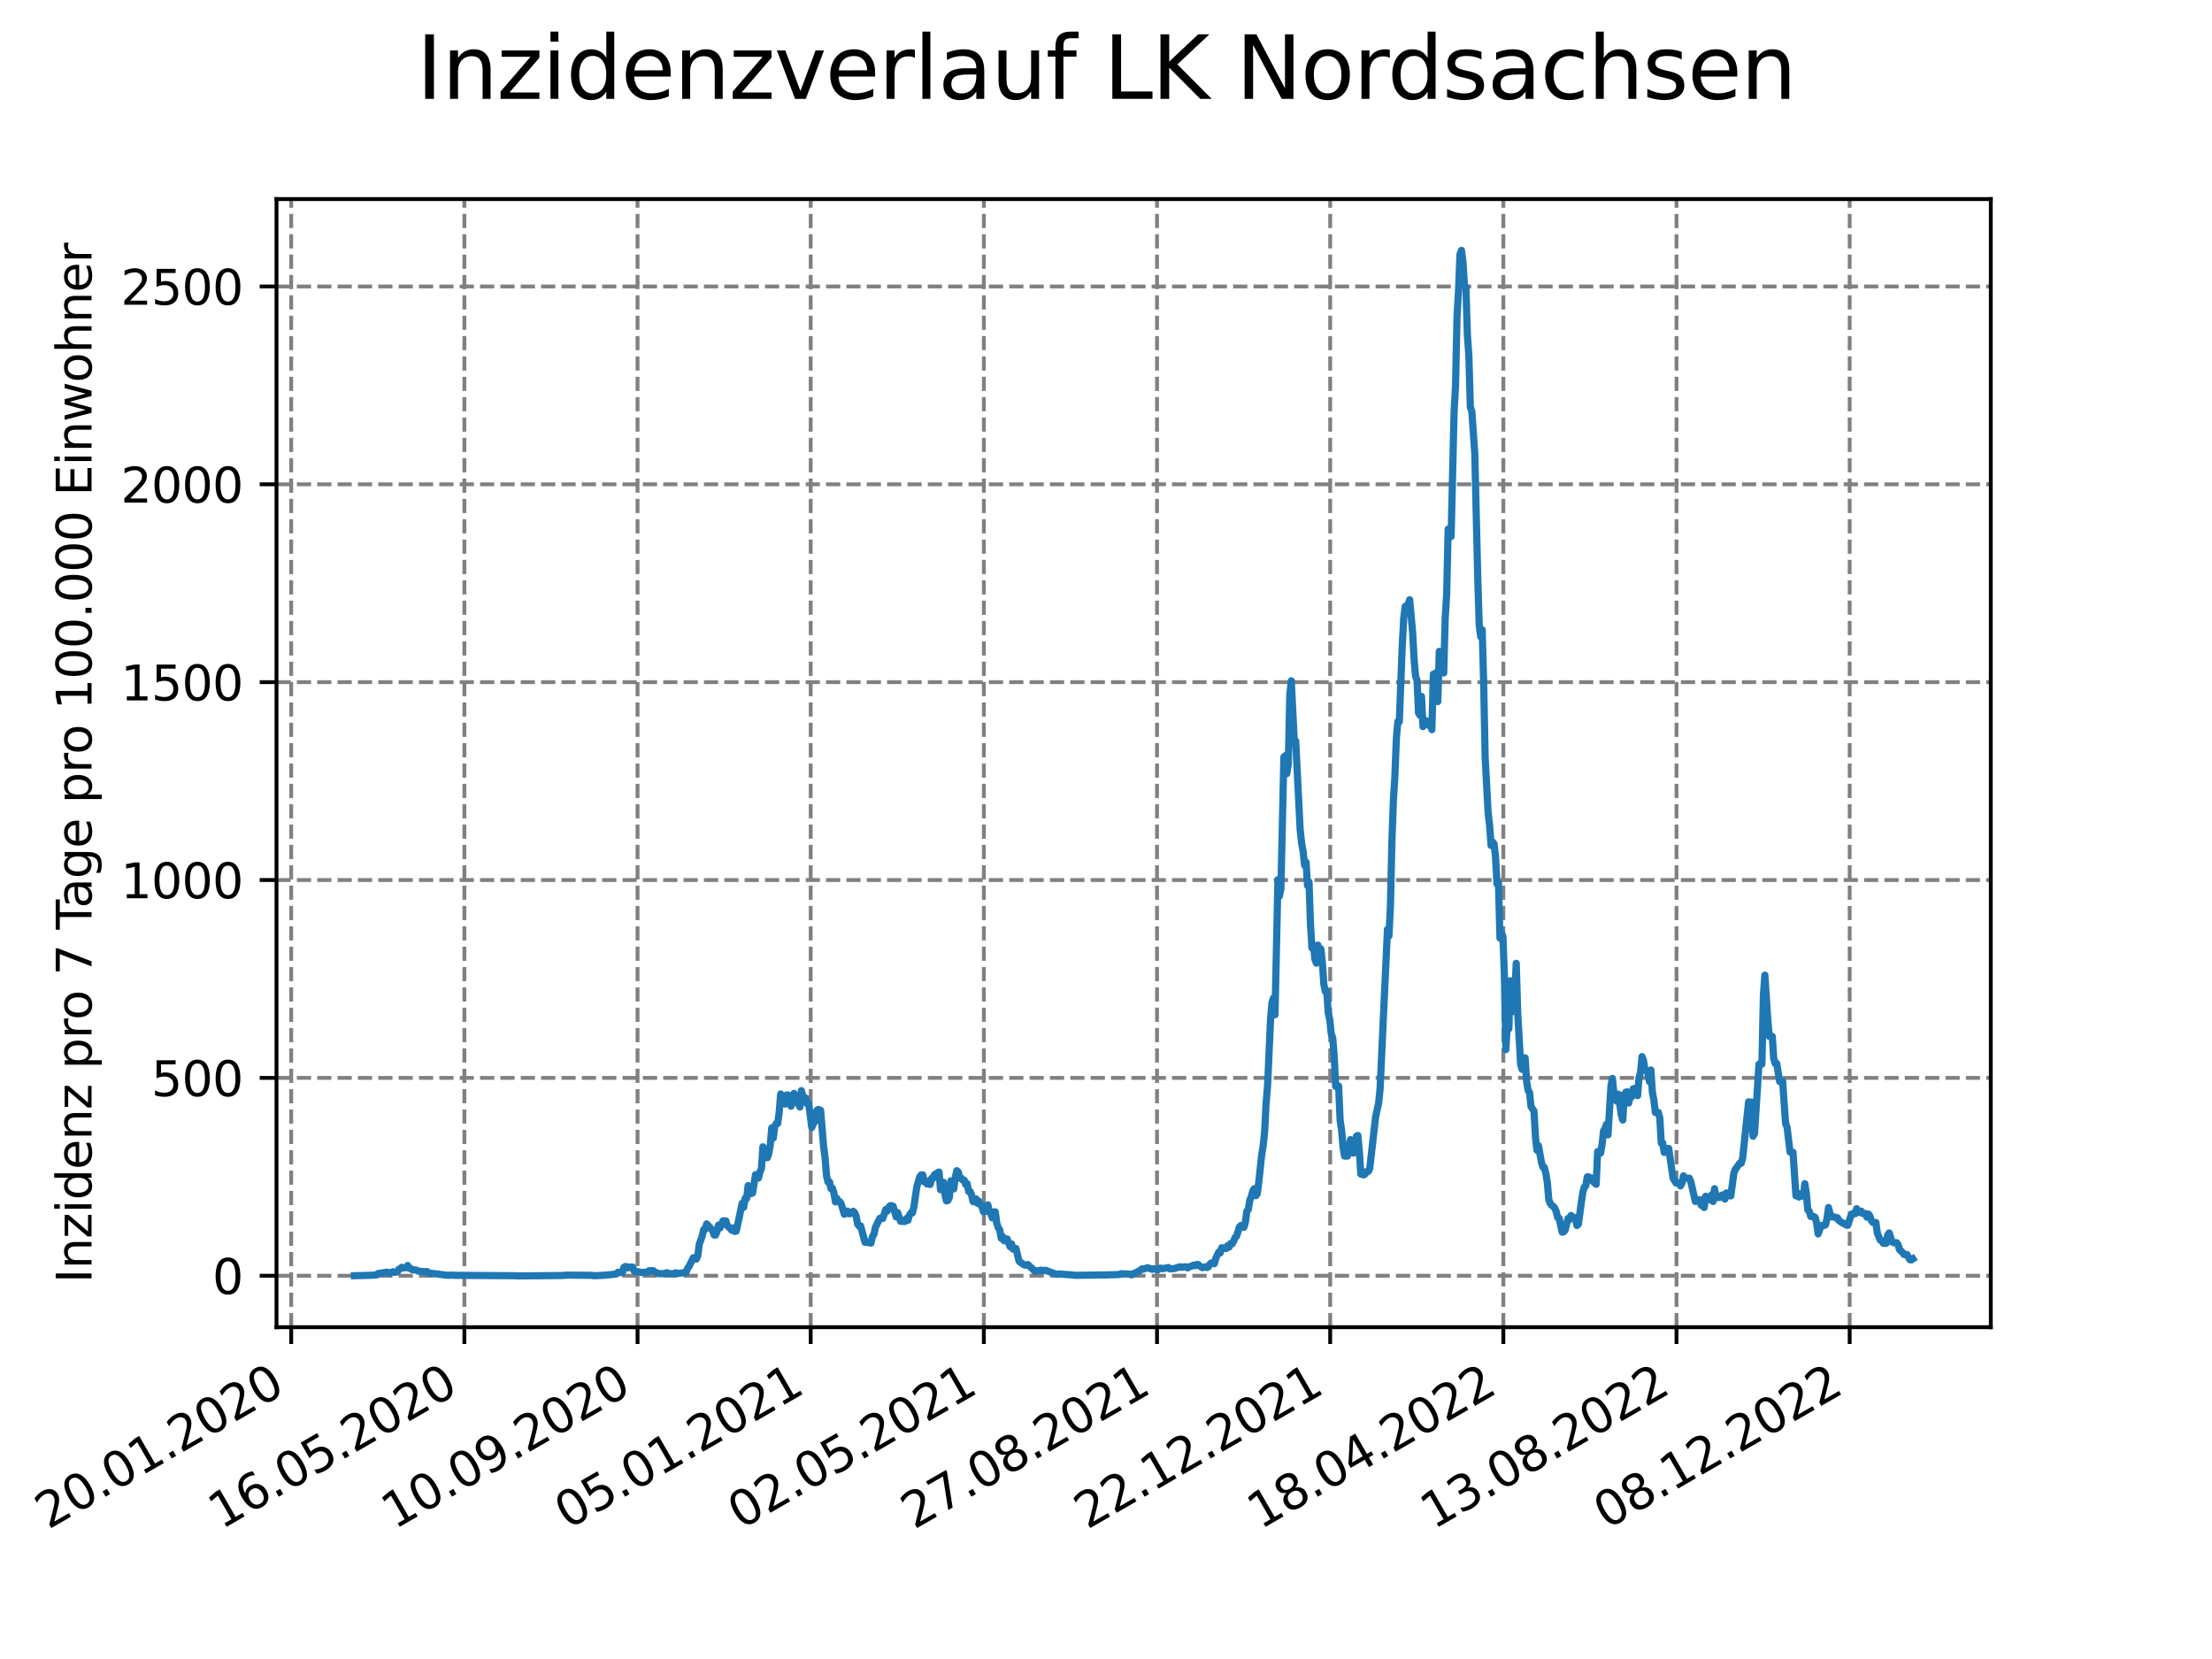 <?xml version="1.0" encoding="utf-8" standalone="no"?>
<!DOCTYPE svg PUBLIC "-//W3C//DTD SVG 1.1//EN"
  "http://www.w3.org/Graphics/SVG/1.1/DTD/svg11.dtd">
<svg xmlns:xlink="http://www.w3.org/1999/xlink" width="460.8pt" height="345.6pt" viewBox="0 0 460.8 345.6" xmlns="http://www.w3.org/2000/svg" version="1.1">
 <defs>
  <style type="text/css">*{stroke-linejoin: round; stroke-linecap: butt}</style>
 </defs>
 <g id="figure_1">
  <g id="patch_1">
   <path d="M 0 345.6 
L 460.8 345.6 
L 460.8 0 
L 0 0 
z
" style="fill: #ffffff"/>
  </g>
  <g id="axes_1">
   <g id="patch_2">
    <path d="M 57.6 276.48 
L 414.72 276.48 
L 414.72 41.472 
L 57.6 41.472 
z
" style="fill: #ffffff"/>
   </g>
   <g id="matplotlib.axis_1">
    <g id="xtick_1">
     <g id="line2d_1">
      <path d="M 60.665 276.48 
L 60.665 41.472 
" clip-path="url(#p9c47676119)" style="fill: none; stroke-dasharray: 2.96,1.28; stroke-dashoffset: 0; stroke: #808080; stroke-width: 0.8"/>
     </g>
     <g id="line2d_2">
      <defs>
       <path id="mbdd3c27922" d="M 0 0 
L 0 3.5 
" style="stroke: #000000; stroke-width: 0.8"/>
      </defs>
      <g>
       <use xlink:href="#mbdd3c27922" x="60.665" y="276.48" style="stroke: #000000; stroke-width: 0.8"/>
      </g>
     </g>
     <g id="text_1">
      <!-- 20.01.2020 -->
      <g transform="translate(10.04 318.689) rotate(-30) scale(0.1 -0.1)">
       <defs>
        <path id="DejaVuSans-32" d="M 1228 531 
L 3431 531 
L 3431 0 
L 469 0 
L 469 531 
Q 828 903 1448 1529 
Q 2069 2156 2228 2338 
Q 2531 2678 2651 2914 
Q 2772 3150 2772 3378 
Q 2772 3750 2511 3984 
Q 2250 4219 1831 4219 
Q 1534 4219 1204 4116 
Q 875 4013 500 3803 
L 500 4441 
Q 881 4594 1212 4672 
Q 1544 4750 1819 4750 
Q 2544 4750 2975 4387 
Q 3406 4025 3406 3419 
Q 3406 3131 3298 2873 
Q 3191 2616 2906 2266 
Q 2828 2175 2409 1742 
Q 1991 1309 1228 531 
z
" transform="scale(0.016)"/>
        <path id="DejaVuSans-30" d="M 2034 4250 
Q 1547 4250 1301 3770 
Q 1056 3291 1056 2328 
Q 1056 1369 1301 889 
Q 1547 409 2034 409 
Q 2525 409 2770 889 
Q 3016 1369 3016 2328 
Q 3016 3291 2770 3770 
Q 2525 4250 2034 4250 
z
M 2034 4750 
Q 2819 4750 3233 4129 
Q 3647 3509 3647 2328 
Q 3647 1150 3233 529 
Q 2819 -91 2034 -91 
Q 1250 -91 836 529 
Q 422 1150 422 2328 
Q 422 3509 836 4129 
Q 1250 4750 2034 4750 
z
" transform="scale(0.016)"/>
        <path id="DejaVuSans-2e" d="M 684 794 
L 1344 794 
L 1344 0 
L 684 0 
L 684 794 
z
" transform="scale(0.016)"/>
        <path id="DejaVuSans-31" d="M 794 531 
L 1825 531 
L 1825 4091 
L 703 3866 
L 703 4441 
L 1819 4666 
L 2450 4666 
L 2450 531 
L 3481 531 
L 3481 0 
L 794 0 
L 794 531 
z
" transform="scale(0.016)"/>
       </defs>
       <use xlink:href="#DejaVuSans-32"/>
       <use xlink:href="#DejaVuSans-30" x="63.623"/>
       <use xlink:href="#DejaVuSans-2e" x="127.246"/>
       <use xlink:href="#DejaVuSans-30" x="159.033"/>
       <use xlink:href="#DejaVuSans-31" x="222.656"/>
       <use xlink:href="#DejaVuSans-2e" x="286.279"/>
       <use xlink:href="#DejaVuSans-32" x="318.066"/>
       <use xlink:href="#DejaVuSans-30" x="381.689"/>
       <use xlink:href="#DejaVuSans-32" x="445.312"/>
       <use xlink:href="#DejaVuSans-30" x="508.936"/>
      </g>
     </g>
    </g>
    <g id="xtick_2">
     <g id="line2d_3">
      <path d="M 96.738 276.48 
L 96.738 41.472 
" clip-path="url(#p9c47676119)" style="fill: none; stroke-dasharray: 2.96,1.28; stroke-dashoffset: 0; stroke: #808080; stroke-width: 0.8"/>
     </g>
     <g id="line2d_4">
      <g>
       <use xlink:href="#mbdd3c27922" x="96.738" y="276.48" style="stroke: #000000; stroke-width: 0.8"/>
      </g>
     </g>
     <g id="text_2">
      <!-- 16.05.2020 -->
      <g transform="translate(46.113 318.689) rotate(-30) scale(0.1 -0.1)">
       <defs>
        <path id="DejaVuSans-36" d="M 2113 2584 
Q 1688 2584 1439 2293 
Q 1191 2003 1191 1497 
Q 1191 994 1439 701 
Q 1688 409 2113 409 
Q 2538 409 2786 701 
Q 3034 994 3034 1497 
Q 3034 2003 2786 2293 
Q 2538 2584 2113 2584 
z
M 3366 4563 
L 3366 3988 
Q 3128 4100 2886 4159 
Q 2644 4219 2406 4219 
Q 1781 4219 1451 3797 
Q 1122 3375 1075 2522 
Q 1259 2794 1537 2939 
Q 1816 3084 2150 3084 
Q 2853 3084 3261 2657 
Q 3669 2231 3669 1497 
Q 3669 778 3244 343 
Q 2819 -91 2113 -91 
Q 1303 -91 875 529 
Q 447 1150 447 2328 
Q 447 3434 972 4092 
Q 1497 4750 2381 4750 
Q 2619 4750 2861 4703 
Q 3103 4656 3366 4563 
z
" transform="scale(0.016)"/>
        <path id="DejaVuSans-35" d="M 691 4666 
L 3169 4666 
L 3169 4134 
L 1269 4134 
L 1269 2991 
Q 1406 3038 1543 3061 
Q 1681 3084 1819 3084 
Q 2600 3084 3056 2656 
Q 3513 2228 3513 1497 
Q 3513 744 3044 326 
Q 2575 -91 1722 -91 
Q 1428 -91 1123 -41 
Q 819 9 494 109 
L 494 744 
Q 775 591 1075 516 
Q 1375 441 1709 441 
Q 2250 441 2565 725 
Q 2881 1009 2881 1497 
Q 2881 1984 2565 2268 
Q 2250 2553 1709 2553 
Q 1456 2553 1204 2497 
Q 953 2441 691 2322 
L 691 4666 
z
" transform="scale(0.016)"/>
       </defs>
       <use xlink:href="#DejaVuSans-31"/>
       <use xlink:href="#DejaVuSans-36" x="63.623"/>
       <use xlink:href="#DejaVuSans-2e" x="127.246"/>
       <use xlink:href="#DejaVuSans-30" x="159.033"/>
       <use xlink:href="#DejaVuSans-35" x="222.656"/>
       <use xlink:href="#DejaVuSans-2e" x="286.279"/>
       <use xlink:href="#DejaVuSans-32" x="318.066"/>
       <use xlink:href="#DejaVuSans-30" x="381.689"/>
       <use xlink:href="#DejaVuSans-32" x="445.312"/>
       <use xlink:href="#DejaVuSans-30" x="508.936"/>
      </g>
     </g>
    </g>
    <g id="xtick_3">
     <g id="line2d_5">
      <path d="M 132.811 276.48 
L 132.811 41.472 
" clip-path="url(#p9c47676119)" style="fill: none; stroke-dasharray: 2.96,1.28; stroke-dashoffset: 0; stroke: #808080; stroke-width: 0.8"/>
     </g>
     <g id="line2d_6">
      <g>
       <use xlink:href="#mbdd3c27922" x="132.811" y="276.48" style="stroke: #000000; stroke-width: 0.8"/>
      </g>
     </g>
     <g id="text_3">
      <!-- 10.09.2020 -->
      <g transform="translate(82.185 318.689) rotate(-30) scale(0.1 -0.1)">
       <defs>
        <path id="DejaVuSans-39" d="M 703 97 
L 703 672 
Q 941 559 1184 500 
Q 1428 441 1663 441 
Q 2288 441 2617 861 
Q 2947 1281 2994 2138 
Q 2813 1869 2534 1725 
Q 2256 1581 1919 1581 
Q 1219 1581 811 2004 
Q 403 2428 403 3163 
Q 403 3881 828 4315 
Q 1253 4750 1959 4750 
Q 2769 4750 3195 4129 
Q 3622 3509 3622 2328 
Q 3622 1225 3098 567 
Q 2575 -91 1691 -91 
Q 1453 -91 1209 -44 
Q 966 3 703 97 
z
M 1959 2075 
Q 2384 2075 2632 2365 
Q 2881 2656 2881 3163 
Q 2881 3666 2632 3958 
Q 2384 4250 1959 4250 
Q 1534 4250 1286 3958 
Q 1038 3666 1038 3163 
Q 1038 2656 1286 2365 
Q 1534 2075 1959 2075 
z
" transform="scale(0.016)"/>
       </defs>
       <use xlink:href="#DejaVuSans-31"/>
       <use xlink:href="#DejaVuSans-30" x="63.623"/>
       <use xlink:href="#DejaVuSans-2e" x="127.246"/>
       <use xlink:href="#DejaVuSans-30" x="159.033"/>
       <use xlink:href="#DejaVuSans-39" x="222.656"/>
       <use xlink:href="#DejaVuSans-2e" x="286.279"/>
       <use xlink:href="#DejaVuSans-32" x="318.066"/>
       <use xlink:href="#DejaVuSans-30" x="381.689"/>
       <use xlink:href="#DejaVuSans-32" x="445.312"/>
       <use xlink:href="#DejaVuSans-30" x="508.936"/>
      </g>
     </g>
    </g>
    <g id="xtick_4">
     <g id="line2d_7">
      <path d="M 168.883 276.48 
L 168.883 41.472 
" clip-path="url(#p9c47676119)" style="fill: none; stroke-dasharray: 2.96,1.28; stroke-dashoffset: 0; stroke: #808080; stroke-width: 0.8"/>
     </g>
     <g id="line2d_8">
      <g>
       <use xlink:href="#mbdd3c27922" x="168.883" y="276.48" style="stroke: #000000; stroke-width: 0.8"/>
      </g>
     </g>
     <g id="text_4">
      <!-- 05.01.2021 -->
      <g transform="translate(118.258 318.689) rotate(-30) scale(0.1 -0.1)">
       <use xlink:href="#DejaVuSans-30"/>
       <use xlink:href="#DejaVuSans-35" x="63.623"/>
       <use xlink:href="#DejaVuSans-2e" x="127.246"/>
       <use xlink:href="#DejaVuSans-30" x="159.033"/>
       <use xlink:href="#DejaVuSans-31" x="222.656"/>
       <use xlink:href="#DejaVuSans-2e" x="286.279"/>
       <use xlink:href="#DejaVuSans-32" x="318.066"/>
       <use xlink:href="#DejaVuSans-30" x="381.689"/>
       <use xlink:href="#DejaVuSans-32" x="445.312"/>
       <use xlink:href="#DejaVuSans-31" x="508.936"/>
      </g>
     </g>
    </g>
    <g id="xtick_5">
     <g id="line2d_9">
      <path d="M 204.956 276.48 
L 204.956 41.472 
" clip-path="url(#p9c47676119)" style="fill: none; stroke-dasharray: 2.96,1.28; stroke-dashoffset: 0; stroke: #808080; stroke-width: 0.8"/>
     </g>
     <g id="line2d_10">
      <g>
       <use xlink:href="#mbdd3c27922" x="204.956" y="276.48" style="stroke: #000000; stroke-width: 0.8"/>
      </g>
     </g>
     <g id="text_5">
      <!-- 02.05.2021 -->
      <g transform="translate(154.331 318.689) rotate(-30) scale(0.1 -0.1)">
       <use xlink:href="#DejaVuSans-30"/>
       <use xlink:href="#DejaVuSans-32" x="63.623"/>
       <use xlink:href="#DejaVuSans-2e" x="127.246"/>
       <use xlink:href="#DejaVuSans-30" x="159.033"/>
       <use xlink:href="#DejaVuSans-35" x="222.656"/>
       <use xlink:href="#DejaVuSans-2e" x="286.279"/>
       <use xlink:href="#DejaVuSans-32" x="318.066"/>
       <use xlink:href="#DejaVuSans-30" x="381.689"/>
       <use xlink:href="#DejaVuSans-32" x="445.312"/>
       <use xlink:href="#DejaVuSans-31" x="508.936"/>
      </g>
     </g>
    </g>
    <g id="xtick_6">
     <g id="line2d_11">
      <path d="M 241.029 276.48 
L 241.029 41.472 
" clip-path="url(#p9c47676119)" style="fill: none; stroke-dasharray: 2.96,1.28; stroke-dashoffset: 0; stroke: #808080; stroke-width: 0.8"/>
     </g>
     <g id="line2d_12">
      <g>
       <use xlink:href="#mbdd3c27922" x="241.029" y="276.48" style="stroke: #000000; stroke-width: 0.8"/>
      </g>
     </g>
     <g id="text_6">
      <!-- 27.08.2021 -->
      <g transform="translate(190.404 318.689) rotate(-30) scale(0.1 -0.1)">
       <defs>
        <path id="DejaVuSans-37" d="M 525 4666 
L 3525 4666 
L 3525 4397 
L 1831 0 
L 1172 0 
L 2766 4134 
L 525 4134 
L 525 4666 
z
" transform="scale(0.016)"/>
        <path id="DejaVuSans-38" d="M 2034 2216 
Q 1584 2216 1326 1975 
Q 1069 1734 1069 1313 
Q 1069 891 1326 650 
Q 1584 409 2034 409 
Q 2484 409 2743 651 
Q 3003 894 3003 1313 
Q 3003 1734 2745 1975 
Q 2488 2216 2034 2216 
z
M 1403 2484 
Q 997 2584 770 2862 
Q 544 3141 544 3541 
Q 544 4100 942 4425 
Q 1341 4750 2034 4750 
Q 2731 4750 3128 4425 
Q 3525 4100 3525 3541 
Q 3525 3141 3298 2862 
Q 3072 2584 2669 2484 
Q 3125 2378 3379 2068 
Q 3634 1759 3634 1313 
Q 3634 634 3220 271 
Q 2806 -91 2034 -91 
Q 1263 -91 848 271 
Q 434 634 434 1313 
Q 434 1759 690 2068 
Q 947 2378 1403 2484 
z
M 1172 3481 
Q 1172 3119 1398 2916 
Q 1625 2713 2034 2713 
Q 2441 2713 2670 2916 
Q 2900 3119 2900 3481 
Q 2900 3844 2670 4047 
Q 2441 4250 2034 4250 
Q 1625 4250 1398 4047 
Q 1172 3844 1172 3481 
z
" transform="scale(0.016)"/>
       </defs>
       <use xlink:href="#DejaVuSans-32"/>
       <use xlink:href="#DejaVuSans-37" x="63.623"/>
       <use xlink:href="#DejaVuSans-2e" x="127.246"/>
       <use xlink:href="#DejaVuSans-30" x="159.033"/>
       <use xlink:href="#DejaVuSans-38" x="222.656"/>
       <use xlink:href="#DejaVuSans-2e" x="286.279"/>
       <use xlink:href="#DejaVuSans-32" x="318.066"/>
       <use xlink:href="#DejaVuSans-30" x="381.689"/>
       <use xlink:href="#DejaVuSans-32" x="445.312"/>
       <use xlink:href="#DejaVuSans-31" x="508.936"/>
      </g>
     </g>
    </g>
    <g id="xtick_7">
     <g id="line2d_13">
      <path d="M 277.102 276.48 
L 277.102 41.472 
" clip-path="url(#p9c47676119)" style="fill: none; stroke-dasharray: 2.96,1.28; stroke-dashoffset: 0; stroke: #808080; stroke-width: 0.8"/>
     </g>
     <g id="line2d_14">
      <g>
       <use xlink:href="#mbdd3c27922" x="277.102" y="276.48" style="stroke: #000000; stroke-width: 0.8"/>
      </g>
     </g>
     <g id="text_7">
      <!-- 22.12.2021 -->
      <g transform="translate(226.476 318.689) rotate(-30) scale(0.1 -0.1)">
       <use xlink:href="#DejaVuSans-32"/>
       <use xlink:href="#DejaVuSans-32" x="63.623"/>
       <use xlink:href="#DejaVuSans-2e" x="127.246"/>
       <use xlink:href="#DejaVuSans-31" x="159.033"/>
       <use xlink:href="#DejaVuSans-32" x="222.656"/>
       <use xlink:href="#DejaVuSans-2e" x="286.279"/>
       <use xlink:href="#DejaVuSans-32" x="318.066"/>
       <use xlink:href="#DejaVuSans-30" x="381.689"/>
       <use xlink:href="#DejaVuSans-32" x="445.312"/>
       <use xlink:href="#DejaVuSans-31" x="508.936"/>
      </g>
     </g>
    </g>
    <g id="xtick_8">
     <g id="line2d_15">
      <path d="M 313.174 276.48 
L 313.174 41.472 
" clip-path="url(#p9c47676119)" style="fill: none; stroke-dasharray: 2.96,1.28; stroke-dashoffset: 0; stroke: #808080; stroke-width: 0.8"/>
     </g>
     <g id="line2d_16">
      <g>
       <use xlink:href="#mbdd3c27922" x="313.174" y="276.48" style="stroke: #000000; stroke-width: 0.8"/>
      </g>
     </g>
     <g id="text_8">
      <!-- 18.04.2022 -->
      <g transform="translate(262.549 318.689) rotate(-30) scale(0.1 -0.1)">
       <defs>
        <path id="DejaVuSans-34" d="M 2419 4116 
L 825 1625 
L 2419 1625 
L 2419 4116 
z
M 2253 4666 
L 3047 4666 
L 3047 1625 
L 3713 1625 
L 3713 1100 
L 3047 1100 
L 3047 0 
L 2419 0 
L 2419 1100 
L 313 1100 
L 313 1709 
L 2253 4666 
z
" transform="scale(0.016)"/>
       </defs>
       <use xlink:href="#DejaVuSans-31"/>
       <use xlink:href="#DejaVuSans-38" x="63.623"/>
       <use xlink:href="#DejaVuSans-2e" x="127.246"/>
       <use xlink:href="#DejaVuSans-30" x="159.033"/>
       <use xlink:href="#DejaVuSans-34" x="222.656"/>
       <use xlink:href="#DejaVuSans-2e" x="286.279"/>
       <use xlink:href="#DejaVuSans-32" x="318.066"/>
       <use xlink:href="#DejaVuSans-30" x="381.689"/>
       <use xlink:href="#DejaVuSans-32" x="445.312"/>
       <use xlink:href="#DejaVuSans-32" x="508.936"/>
      </g>
     </g>
    </g>
    <g id="xtick_9">
     <g id="line2d_17">
      <path d="M 349.247 276.48 
L 349.247 41.472 
" clip-path="url(#p9c47676119)" style="fill: none; stroke-dasharray: 2.96,1.28; stroke-dashoffset: 0; stroke: #808080; stroke-width: 0.8"/>
     </g>
     <g id="line2d_18">
      <g>
       <use xlink:href="#mbdd3c27922" x="349.247" y="276.48" style="stroke: #000000; stroke-width: 0.8"/>
      </g>
     </g>
     <g id="text_9">
      <!-- 13.08.2022 -->
      <g transform="translate(298.622 318.689) rotate(-30) scale(0.1 -0.1)">
       <defs>
        <path id="DejaVuSans-33" d="M 2597 2516 
Q 3050 2419 3304 2112 
Q 3559 1806 3559 1356 
Q 3559 666 3084 287 
Q 2609 -91 1734 -91 
Q 1441 -91 1130 -33 
Q 819 25 488 141 
L 488 750 
Q 750 597 1062 519 
Q 1375 441 1716 441 
Q 2309 441 2620 675 
Q 2931 909 2931 1356 
Q 2931 1769 2642 2001 
Q 2353 2234 1838 2234 
L 1294 2234 
L 1294 2753 
L 1863 2753 
Q 2328 2753 2575 2939 
Q 2822 3125 2822 3475 
Q 2822 3834 2567 4026 
Q 2313 4219 1838 4219 
Q 1578 4219 1281 4162 
Q 984 4106 628 3988 
L 628 4550 
Q 988 4650 1302 4700 
Q 1616 4750 1894 4750 
Q 2613 4750 3031 4423 
Q 3450 4097 3450 3541 
Q 3450 3153 3228 2886 
Q 3006 2619 2597 2516 
z
" transform="scale(0.016)"/>
       </defs>
       <use xlink:href="#DejaVuSans-31"/>
       <use xlink:href="#DejaVuSans-33" x="63.623"/>
       <use xlink:href="#DejaVuSans-2e" x="127.246"/>
       <use xlink:href="#DejaVuSans-30" x="159.033"/>
       <use xlink:href="#DejaVuSans-38" x="222.656"/>
       <use xlink:href="#DejaVuSans-2e" x="286.279"/>
       <use xlink:href="#DejaVuSans-32" x="318.066"/>
       <use xlink:href="#DejaVuSans-30" x="381.689"/>
       <use xlink:href="#DejaVuSans-32" x="445.312"/>
       <use xlink:href="#DejaVuSans-32" x="508.936"/>
      </g>
     </g>
    </g>
    <g id="xtick_10">
     <g id="line2d_19">
      <path d="M 385.32 276.48 
L 385.32 41.472 
" clip-path="url(#p9c47676119)" style="fill: none; stroke-dasharray: 2.96,1.28; stroke-dashoffset: 0; stroke: #808080; stroke-width: 0.8"/>
     </g>
     <g id="line2d_20">
      <g>
       <use xlink:href="#mbdd3c27922" x="385.32" y="276.48" style="stroke: #000000; stroke-width: 0.8"/>
      </g>
     </g>
     <g id="text_10">
      <!-- 08.12.2022 -->
      <g transform="translate(334.694 318.689) rotate(-30) scale(0.1 -0.1)">
       <use xlink:href="#DejaVuSans-30"/>
       <use xlink:href="#DejaVuSans-38" x="63.623"/>
       <use xlink:href="#DejaVuSans-2e" x="127.246"/>
       <use xlink:href="#DejaVuSans-31" x="159.033"/>
       <use xlink:href="#DejaVuSans-32" x="222.656"/>
       <use xlink:href="#DejaVuSans-2e" x="286.279"/>
       <use xlink:href="#DejaVuSans-32" x="318.066"/>
       <use xlink:href="#DejaVuSans-30" x="381.689"/>
       <use xlink:href="#DejaVuSans-32" x="445.312"/>
       <use xlink:href="#DejaVuSans-32" x="508.936"/>
      </g>
     </g>
    </g>
   </g>
   <g id="matplotlib.axis_2">
    <g id="ytick_1">
     <g id="line2d_21">
      <path d="M 57.6 265.756 
L 414.72 265.756 
" clip-path="url(#p9c47676119)" style="fill: none; stroke-dasharray: 2.96,1.28; stroke-dashoffset: 0; stroke: #808080; stroke-width: 0.8"/>
     </g>
     <g id="line2d_22">
      <defs>
       <path id="mb2f5afefb0" d="M 0 0 
L -3.5 0 
" style="stroke: #000000; stroke-width: 0.8"/>
      </defs>
      <g>
       <use xlink:href="#mb2f5afefb0" x="57.6" y="265.756" style="stroke: #000000; stroke-width: 0.8"/>
      </g>
     </g>
     <g id="text_11">
      <!-- 0 -->
      <g transform="translate(44.237 269.555) scale(0.1 -0.1)">
       <use xlink:href="#DejaVuSans-30"/>
      </g>
     </g>
    </g>
    <g id="ytick_2">
     <g id="line2d_23">
      <path d="M 57.6 224.54 
L 414.72 224.54 
" clip-path="url(#p9c47676119)" style="fill: none; stroke-dasharray: 2.96,1.28; stroke-dashoffset: 0; stroke: #808080; stroke-width: 0.8"/>
     </g>
     <g id="line2d_24">
      <g>
       <use xlink:href="#mb2f5afefb0" x="57.6" y="224.54" style="stroke: #000000; stroke-width: 0.8"/>
      </g>
     </g>
     <g id="text_12">
      <!-- 500 -->
      <g transform="translate(31.512 228.34) scale(0.1 -0.1)">
       <use xlink:href="#DejaVuSans-35"/>
       <use xlink:href="#DejaVuSans-30" x="63.623"/>
       <use xlink:href="#DejaVuSans-30" x="127.246"/>
      </g>
     </g>
    </g>
    <g id="ytick_3">
     <g id="line2d_25">
      <path d="M 57.6 183.325 
L 414.72 183.325 
" clip-path="url(#p9c47676119)" style="fill: none; stroke-dasharray: 2.96,1.28; stroke-dashoffset: 0; stroke: #808080; stroke-width: 0.8"/>
     </g>
     <g id="line2d_26">
      <g>
       <use xlink:href="#mb2f5afefb0" x="57.6" y="183.325" style="stroke: #000000; stroke-width: 0.8"/>
      </g>
     </g>
     <g id="text_13">
      <!-- 1000 -->
      <g transform="translate(25.15 187.124) scale(0.1 -0.1)">
       <use xlink:href="#DejaVuSans-31"/>
       <use xlink:href="#DejaVuSans-30" x="63.623"/>
       <use xlink:href="#DejaVuSans-30" x="127.246"/>
       <use xlink:href="#DejaVuSans-30" x="190.869"/>
      </g>
     </g>
    </g>
    <g id="ytick_4">
     <g id="line2d_27">
      <path d="M 57.6 142.109 
L 414.72 142.109 
" clip-path="url(#p9c47676119)" style="fill: none; stroke-dasharray: 2.96,1.28; stroke-dashoffset: 0; stroke: #808080; stroke-width: 0.8"/>
     </g>
     <g id="line2d_28">
      <g>
       <use xlink:href="#mb2f5afefb0" x="57.6" y="142.109" style="stroke: #000000; stroke-width: 0.8"/>
      </g>
     </g>
     <g id="text_14">
      <!-- 1500 -->
      <g transform="translate(25.15 145.908) scale(0.1 -0.1)">
       <use xlink:href="#DejaVuSans-31"/>
       <use xlink:href="#DejaVuSans-35" x="63.623"/>
       <use xlink:href="#DejaVuSans-30" x="127.246"/>
       <use xlink:href="#DejaVuSans-30" x="190.869"/>
      </g>
     </g>
    </g>
    <g id="ytick_5">
     <g id="line2d_29">
      <path d="M 57.6 100.893 
L 414.72 100.893 
" clip-path="url(#p9c47676119)" style="fill: none; stroke-dasharray: 2.96,1.28; stroke-dashoffset: 0; stroke: #808080; stroke-width: 0.8"/>
     </g>
     <g id="line2d_30">
      <g>
       <use xlink:href="#mb2f5afefb0" x="57.6" y="100.893" style="stroke: #000000; stroke-width: 0.8"/>
      </g>
     </g>
     <g id="text_15">
      <!-- 2000 -->
      <g transform="translate(25.15 104.692) scale(0.1 -0.1)">
       <use xlink:href="#DejaVuSans-32"/>
       <use xlink:href="#DejaVuSans-30" x="63.623"/>
       <use xlink:href="#DejaVuSans-30" x="127.246"/>
       <use xlink:href="#DejaVuSans-30" x="190.869"/>
      </g>
     </g>
    </g>
    <g id="ytick_6">
     <g id="line2d_31">
      <path d="M 57.6 59.678 
L 414.72 59.678 
" clip-path="url(#p9c47676119)" style="fill: none; stroke-dasharray: 2.96,1.28; stroke-dashoffset: 0; stroke: #808080; stroke-width: 0.8"/>
     </g>
     <g id="line2d_32">
      <g>
       <use xlink:href="#mb2f5afefb0" x="57.6" y="59.678" style="stroke: #000000; stroke-width: 0.8"/>
      </g>
     </g>
     <g id="text_16">
      <!-- 2500 -->
      <g transform="translate(25.15 63.477) scale(0.1 -0.1)">
       <use xlink:href="#DejaVuSans-32"/>
       <use xlink:href="#DejaVuSans-35" x="63.623"/>
       <use xlink:href="#DejaVuSans-30" x="127.246"/>
       <use xlink:href="#DejaVuSans-30" x="190.869"/>
      </g>
     </g>
    </g>
    <g id="text_17">
     <!-- Inzidenz pro 7 Tage pro 100.000 Einwohner -->
     <g transform="translate(19.07 267.301) rotate(-90) scale(0.1 -0.1)">
      <defs>
       <path id="DejaVuSans-49" d="M 628 4666 
L 1259 4666 
L 1259 0 
L 628 0 
L 628 4666 
z
" transform="scale(0.016)"/>
       <path id="DejaVuSans-6e" d="M 3513 2113 
L 3513 0 
L 2938 0 
L 2938 2094 
Q 2938 2591 2744 2837 
Q 2550 3084 2163 3084 
Q 1697 3084 1428 2787 
Q 1159 2491 1159 1978 
L 1159 0 
L 581 0 
L 581 3500 
L 1159 3500 
L 1159 2956 
Q 1366 3272 1645 3428 
Q 1925 3584 2291 3584 
Q 2894 3584 3203 3211 
Q 3513 2838 3513 2113 
z
" transform="scale(0.016)"/>
       <path id="DejaVuSans-7a" d="M 353 3500 
L 3084 3500 
L 3084 2975 
L 922 459 
L 3084 459 
L 3084 0 
L 275 0 
L 275 525 
L 2438 3041 
L 353 3041 
L 353 3500 
z
" transform="scale(0.016)"/>
       <path id="DejaVuSans-69" d="M 603 3500 
L 1178 3500 
L 1178 0 
L 603 0 
L 603 3500 
z
M 603 4863 
L 1178 4863 
L 1178 4134 
L 603 4134 
L 603 4863 
z
" transform="scale(0.016)"/>
       <path id="DejaVuSans-64" d="M 2906 2969 
L 2906 4863 
L 3481 4863 
L 3481 0 
L 2906 0 
L 2906 525 
Q 2725 213 2448 61 
Q 2172 -91 1784 -91 
Q 1150 -91 751 415 
Q 353 922 353 1747 
Q 353 2572 751 3078 
Q 1150 3584 1784 3584 
Q 2172 3584 2448 3432 
Q 2725 3281 2906 2969 
z
M 947 1747 
Q 947 1113 1208 752 
Q 1469 391 1925 391 
Q 2381 391 2643 752 
Q 2906 1113 2906 1747 
Q 2906 2381 2643 2742 
Q 2381 3103 1925 3103 
Q 1469 3103 1208 2742 
Q 947 2381 947 1747 
z
" transform="scale(0.016)"/>
       <path id="DejaVuSans-65" d="M 3597 1894 
L 3597 1613 
L 953 1613 
Q 991 1019 1311 708 
Q 1631 397 2203 397 
Q 2534 397 2845 478 
Q 3156 559 3463 722 
L 3463 178 
Q 3153 47 2828 -22 
Q 2503 -91 2169 -91 
Q 1331 -91 842 396 
Q 353 884 353 1716 
Q 353 2575 817 3079 
Q 1281 3584 2069 3584 
Q 2775 3584 3186 3129 
Q 3597 2675 3597 1894 
z
M 3022 2063 
Q 3016 2534 2758 2815 
Q 2500 3097 2075 3097 
Q 1594 3097 1305 2825 
Q 1016 2553 972 2059 
L 3022 2063 
z
" transform="scale(0.016)"/>
       <path id="DejaVuSans-20" transform="scale(0.016)"/>
       <path id="DejaVuSans-70" d="M 1159 525 
L 1159 -1331 
L 581 -1331 
L 581 3500 
L 1159 3500 
L 1159 2969 
Q 1341 3281 1617 3432 
Q 1894 3584 2278 3584 
Q 2916 3584 3314 3078 
Q 3713 2572 3713 1747 
Q 3713 922 3314 415 
Q 2916 -91 2278 -91 
Q 1894 -91 1617 61 
Q 1341 213 1159 525 
z
M 3116 1747 
Q 3116 2381 2855 2742 
Q 2594 3103 2138 3103 
Q 1681 3103 1420 2742 
Q 1159 2381 1159 1747 
Q 1159 1113 1420 752 
Q 1681 391 2138 391 
Q 2594 391 2855 752 
Q 3116 1113 3116 1747 
z
" transform="scale(0.016)"/>
       <path id="DejaVuSans-72" d="M 2631 2963 
Q 2534 3019 2420 3045 
Q 2306 3072 2169 3072 
Q 1681 3072 1420 2755 
Q 1159 2438 1159 1844 
L 1159 0 
L 581 0 
L 581 3500 
L 1159 3500 
L 1159 2956 
Q 1341 3275 1631 3429 
Q 1922 3584 2338 3584 
Q 2397 3584 2469 3576 
Q 2541 3569 2628 3553 
L 2631 2963 
z
" transform="scale(0.016)"/>
       <path id="DejaVuSans-6f" d="M 1959 3097 
Q 1497 3097 1228 2736 
Q 959 2375 959 1747 
Q 959 1119 1226 758 
Q 1494 397 1959 397 
Q 2419 397 2687 759 
Q 2956 1122 2956 1747 
Q 2956 2369 2687 2733 
Q 2419 3097 1959 3097 
z
M 1959 3584 
Q 2709 3584 3137 3096 
Q 3566 2609 3566 1747 
Q 3566 888 3137 398 
Q 2709 -91 1959 -91 
Q 1206 -91 779 398 
Q 353 888 353 1747 
Q 353 2609 779 3096 
Q 1206 3584 1959 3584 
z
" transform="scale(0.016)"/>
       <path id="DejaVuSans-54" d="M -19 4666 
L 3928 4666 
L 3928 4134 
L 2272 4134 
L 2272 0 
L 1638 0 
L 1638 4134 
L -19 4134 
L -19 4666 
z
" transform="scale(0.016)"/>
       <path id="DejaVuSans-61" d="M 2194 1759 
Q 1497 1759 1228 1600 
Q 959 1441 959 1056 
Q 959 750 1161 570 
Q 1363 391 1709 391 
Q 2188 391 2477 730 
Q 2766 1069 2766 1631 
L 2766 1759 
L 2194 1759 
z
M 3341 1997 
L 3341 0 
L 2766 0 
L 2766 531 
Q 2569 213 2275 61 
Q 1981 -91 1556 -91 
Q 1019 -91 701 211 
Q 384 513 384 1019 
Q 384 1609 779 1909 
Q 1175 2209 1959 2209 
L 2766 2209 
L 2766 2266 
Q 2766 2663 2505 2880 
Q 2244 3097 1772 3097 
Q 1472 3097 1187 3025 
Q 903 2953 641 2809 
L 641 3341 
Q 956 3463 1253 3523 
Q 1550 3584 1831 3584 
Q 2591 3584 2966 3190 
Q 3341 2797 3341 1997 
z
" transform="scale(0.016)"/>
       <path id="DejaVuSans-67" d="M 2906 1791 
Q 2906 2416 2648 2759 
Q 2391 3103 1925 3103 
Q 1463 3103 1205 2759 
Q 947 2416 947 1791 
Q 947 1169 1205 825 
Q 1463 481 1925 481 
Q 2391 481 2648 825 
Q 2906 1169 2906 1791 
z
M 3481 434 
Q 3481 -459 3084 -895 
Q 2688 -1331 1869 -1331 
Q 1566 -1331 1297 -1286 
Q 1028 -1241 775 -1147 
L 775 -588 
Q 1028 -725 1275 -790 
Q 1522 -856 1778 -856 
Q 2344 -856 2625 -561 
Q 2906 -266 2906 331 
L 2906 616 
Q 2728 306 2450 153 
Q 2172 0 1784 0 
Q 1141 0 747 490 
Q 353 981 353 1791 
Q 353 2603 747 3093 
Q 1141 3584 1784 3584 
Q 2172 3584 2450 3431 
Q 2728 3278 2906 2969 
L 2906 3500 
L 3481 3500 
L 3481 434 
z
" transform="scale(0.016)"/>
       <path id="DejaVuSans-45" d="M 628 4666 
L 3578 4666 
L 3578 4134 
L 1259 4134 
L 1259 2753 
L 3481 2753 
L 3481 2222 
L 1259 2222 
L 1259 531 
L 3634 531 
L 3634 0 
L 628 0 
L 628 4666 
z
" transform="scale(0.016)"/>
       <path id="DejaVuSans-77" d="M 269 3500 
L 844 3500 
L 1563 769 
L 2278 3500 
L 2956 3500 
L 3675 769 
L 4391 3500 
L 4966 3500 
L 4050 0 
L 3372 0 
L 2619 2869 
L 1863 0 
L 1184 0 
L 269 3500 
z
" transform="scale(0.016)"/>
       <path id="DejaVuSans-68" d="M 3513 2113 
L 3513 0 
L 2938 0 
L 2938 2094 
Q 2938 2591 2744 2837 
Q 2550 3084 2163 3084 
Q 1697 3084 1428 2787 
Q 1159 2491 1159 1978 
L 1159 0 
L 581 0 
L 581 4863 
L 1159 4863 
L 1159 2956 
Q 1366 3272 1645 3428 
Q 1925 3584 2291 3584 
Q 2894 3584 3203 3211 
Q 3513 2838 3513 2113 
z
" transform="scale(0.016)"/>
      </defs>
      <use xlink:href="#DejaVuSans-49"/>
      <use xlink:href="#DejaVuSans-6e" x="29.492"/>
      <use xlink:href="#DejaVuSans-7a" x="92.871"/>
      <use xlink:href="#DejaVuSans-69" x="145.361"/>
      <use xlink:href="#DejaVuSans-64" x="173.145"/>
      <use xlink:href="#DejaVuSans-65" x="236.621"/>
      <use xlink:href="#DejaVuSans-6e" x="298.145"/>
      <use xlink:href="#DejaVuSans-7a" x="361.523"/>
      <use xlink:href="#DejaVuSans-20" x="414.014"/>
      <use xlink:href="#DejaVuSans-70" x="445.801"/>
      <use xlink:href="#DejaVuSans-72" x="509.277"/>
      <use xlink:href="#DejaVuSans-6f" x="548.141"/>
      <use xlink:href="#DejaVuSans-20" x="609.322"/>
      <use xlink:href="#DejaVuSans-37" x="641.109"/>
      <use xlink:href="#DejaVuSans-20" x="704.732"/>
      <use xlink:href="#DejaVuSans-54" x="736.52"/>
      <use xlink:href="#DejaVuSans-61" x="781.104"/>
      <use xlink:href="#DejaVuSans-67" x="842.383"/>
      <use xlink:href="#DejaVuSans-65" x="905.859"/>
      <use xlink:href="#DejaVuSans-20" x="967.383"/>
      <use xlink:href="#DejaVuSans-70" x="999.17"/>
      <use xlink:href="#DejaVuSans-72" x="1062.646"/>
      <use xlink:href="#DejaVuSans-6f" x="1101.51"/>
      <use xlink:href="#DejaVuSans-20" x="1162.691"/>
      <use xlink:href="#DejaVuSans-31" x="1194.479"/>
      <use xlink:href="#DejaVuSans-30" x="1258.102"/>
      <use xlink:href="#DejaVuSans-30" x="1321.725"/>
      <use xlink:href="#DejaVuSans-2e" x="1385.348"/>
      <use xlink:href="#DejaVuSans-30" x="1417.135"/>
      <use xlink:href="#DejaVuSans-30" x="1480.758"/>
      <use xlink:href="#DejaVuSans-30" x="1544.381"/>
      <use xlink:href="#DejaVuSans-20" x="1608.004"/>
      <use xlink:href="#DejaVuSans-45" x="1639.791"/>
      <use xlink:href="#DejaVuSans-69" x="1702.975"/>
      <use xlink:href="#DejaVuSans-6e" x="1730.758"/>
      <use xlink:href="#DejaVuSans-77" x="1794.137"/>
      <use xlink:href="#DejaVuSans-6f" x="1875.924"/>
      <use xlink:href="#DejaVuSans-68" x="1937.105"/>
      <use xlink:href="#DejaVuSans-6e" x="2000.484"/>
      <use xlink:href="#DejaVuSans-65" x="2063.863"/>
      <use xlink:href="#DejaVuSans-72" x="2125.387"/>
     </g>
    </g>
   </g>
   <g id="line2d_33">
    <path d="M 73.833 265.756 
L 76.916 265.673 
L 77.841 265.631 
L 78.457 265.589 
L 78.766 265.298 
L 79.382 265.214 
L 80.616 265.006 
L 81.232 265.214 
L 81.849 264.922 
L 82.157 265.047 
L 82.774 264.964 
L 83.082 264.422 
L 83.39 264.297 
L 83.699 264.005 
L 84.007 264.13 
L 84.624 264.047 
L 84.932 263.63 
L 85.24 264.214 
L 85.549 264.255 
L 85.857 264.506 
L 86.782 264.589 
L 87.09 264.797 
L 88.632 264.922 
L 88.94 264.881 
L 89.248 265.173 
L 93.257 265.673 
L 93.873 265.631 
L 94.798 265.673 
L 107.131 265.756 
L 108.056 265.798 
L 116.997 265.714 
L 118.23 265.631 
L 123.163 265.673 
L 123.78 265.756 
L 125.629 265.673 
L 127.479 265.506 
L 128.096 265.423 
L 128.404 265.381 
L 128.713 265.047 
L 129.638 265.131 
L 129.946 264.047 
L 130.254 263.839 
L 130.562 263.88 
L 130.871 264.13 
L 131.179 263.964 
L 131.796 263.964 
L 132.104 264.756 
L 132.412 264.922 
L 132.721 264.881 
L 133.646 265.089 
L 134.879 265.006 
L 135.187 264.714 
L 135.804 264.714 
L 136.112 264.714 
L 136.42 265.006 
L 137.345 265.339 
L 138.579 265.298 
L 138.887 265.131 
L 139.504 265.339 
L 140.429 265.339 
L 140.737 265.131 
L 141.045 265.298 
L 142.895 265.089 
L 143.203 264.255 
L 143.512 263.88 
L 144.128 262.63 
L 144.437 262.004 
L 144.745 262.004 
L 145.053 262.296 
L 145.362 261.587 
L 145.67 259.211 
L 146.286 257.461 
L 146.595 256.127 
L 146.903 256.085 
L 147.211 254.959 
L 148.445 256.335 
L 148.753 257.252 
L 149.061 257.294 
L 149.37 256.543 
L 149.678 255.209 
L 149.986 255.793 
L 150.603 254.334 
L 151.22 254.334 
L 151.528 255.376 
L 151.836 255.626 
L 152.453 256.293 
L 152.761 255.793 
L 153.069 256.543 
L 153.378 256.46 
L 154.611 250.666 
L 154.919 251.499 
L 155.228 249.623 
L 155.536 249.665 
L 155.844 246.997 
L 156.153 248.748 
L 156.769 248.54 
L 157.386 244.704 
L 157.694 244.746 
L 158.002 245.413 
L 158.311 244.162 
L 158.619 243.412 
L 158.927 238.91 
L 159.544 241.161 
L 159.852 241.161 
L 160.161 240.286 
L 160.469 238.451 
L 160.777 234.95 
L 161.086 237.076 
L 161.394 234.658 
L 161.702 234.033 
L 162.011 234.033 
L 162.319 231.74 
L 162.627 227.905 
L 163.244 229.197 
L 163.552 229.989 
L 163.86 228.113 
L 164.169 228.113 
L 164.477 228.572 
L 164.785 230.448 
L 165.402 227.78 
L 166.019 229.822 
L 166.327 229.822 
L 166.635 230.614 
L 166.944 227.196 
L 167.56 229.489 
L 167.868 228.738 
L 168.177 229.989 
L 168.485 229.989 
L 169.102 234.866 
L 169.41 234.116 
L 169.718 233.699 
L 170.027 231.573 
L 170.335 231.156 
L 170.643 231.156 
L 170.952 231.323 
L 171.568 238.785 
L 171.877 241.203 
L 172.185 244.955 
L 172.493 246.247 
L 172.801 246.205 
L 173.11 247.622 
L 173.418 247.539 
L 173.726 248.54 
L 174.035 250.374 
L 174.343 249.665 
L 174.651 250.29 
L 174.96 250.332 
L 175.268 250.874 
L 175.885 252.958 
L 176.501 252.291 
L 176.81 252.833 
L 177.118 252.833 
L 177.426 252.5 
L 177.735 252.333 
L 178.043 252.625 
L 178.351 253.375 
L 178.659 255.001 
L 178.968 255.418 
L 179.276 255.376 
L 180.201 258.794 
L 180.818 258.794 
L 181.434 258.961 
L 181.743 257.627 
L 182.051 257.169 
L 182.359 255.71 
L 183.284 253.792 
L 183.901 253.834 
L 184.517 251.958 
L 184.826 252.291 
L 185.134 251.541 
L 185.442 251.166 
L 185.751 251.166 
L 186.059 251.291 
L 186.676 253.5 
L 186.984 252.583 
L 187.601 254.417 
L 188.526 254.459 
L 188.834 253.834 
L 189.142 254.209 
L 189.45 253.167 
L 189.759 252.667 
L 190.067 252.667 
L 190.375 251.458 
L 190.992 247.206 
L 191.609 245.121 
L 191.917 244.746 
L 192.225 244.746 
L 192.534 246.205 
L 192.842 245.955 
L 193.15 246.664 
L 193.459 246.414 
L 193.767 246.747 
L 194.075 245.455 
L 194.383 245.455 
L 194.692 244.663 
L 195 244.871 
L 195.308 244.288 
L 195.617 244.162 
L 195.925 247.831 
L 196.233 246.289 
L 196.542 246.289 
L 196.85 248.79 
L 197.158 250.165 
L 197.467 250.082 
L 197.775 249.415 
L 198.083 245.997 
L 198.392 247.664 
L 198.7 247.664 
L 199.008 245.246 
L 199.316 243.871 
L 199.625 244.162 
L 199.933 245.413 
L 200.241 245.413 
L 200.55 245.83 
L 200.858 245.83 
L 201.166 246.747 
L 201.475 246.58 
L 201.783 248.206 
L 202.091 248.206 
L 202.4 248.956 
L 202.708 250.332 
L 203.016 250.332 
L 203.325 249.748 
L 203.633 250.666 
L 203.941 250.249 
L 204.25 250.957 
L 204.558 251.333 
L 204.866 252.416 
L 205.174 252.416 
L 205.483 251.374 
L 205.791 250.999 
L 206.099 252.458 
L 206.408 252.833 
L 206.716 253.709 
L 207.024 252.458 
L 207.333 252.458 
L 207.641 254.793 
L 207.949 255.751 
L 208.258 256.168 
L 208.566 257.961 
L 208.874 257.586 
L 209.183 258.461 
L 209.491 258.461 
L 209.799 258.086 
L 210.416 259.712 
L 210.724 259.128 
L 211.032 260.212 
L 211.341 260.087 
L 211.649 260.087 
L 212.266 262.671 
L 212.574 263.005 
L 212.882 263.13 
L 213.191 263.422 
L 213.499 263.547 
L 213.807 263.547 
L 214.116 263.422 
L 215.04 264.297 
L 215.657 264.881 
L 215.965 264.714 
L 216.274 264.756 
L 216.89 264.589 
L 217.199 264.756 
L 217.507 264.631 
L 217.815 264.631 
L 219.974 265.423 
L 220.282 265.464 
L 220.59 265.381 
L 222.132 265.506 
L 223.365 265.589 
L 223.982 265.673 
L 229.84 265.589 
L 230.456 265.589 
L 233.231 265.506 
L 233.539 265.339 
L 235.389 265.423 
L 235.698 265.589 
L 236.006 265.339 
L 236.314 265.256 
L 236.931 264.964 
L 237.547 264.631 
L 237.856 264.339 
L 238.164 264.38 
L 239.089 264.089 
L 240.014 264.422 
L 240.322 264.297 
L 241.247 264.506 
L 241.555 264.214 
L 241.864 264.172 
L 242.172 264.297 
L 243.405 264.047 
L 243.714 264.339 
L 244.639 264.255 
L 245.872 263.88 
L 246.18 264.005 
L 246.797 263.88 
L 247.105 263.922 
L 247.413 264.13 
L 247.722 263.88 
L 248.03 263.839 
L 248.647 263.547 
L 248.955 263.672 
L 249.263 263.422 
L 249.572 263.422 
L 250.188 263.922 
L 250.497 264.089 
L 251.113 263.88 
L 251.422 264.047 
L 251.73 263.922 
L 252.038 263.338 
L 252.346 263.088 
L 252.655 263.047 
L 252.963 263.255 
L 253.271 262.129 
L 253.888 260.837 
L 254.196 261.004 
L 254.505 259.92 
L 255.43 260.087 
L 255.738 259.503 
L 256.046 259.795 
L 256.355 259.045 
L 256.663 259.128 
L 256.971 258.628 
L 257.28 257.794 
L 257.588 257.544 
L 258.204 255.585 
L 258.513 255.293 
L 258.821 255.251 
L 259.129 255.668 
L 259.438 254.626 
L 259.746 252.291 
L 260.054 251.958 
L 260.363 249.999 
L 260.671 249.248 
L 260.979 248.081 
L 261.288 247.622 
L 261.596 249.082 
L 261.904 248.706 
L 262.213 246.372 
L 262.829 240.619 
L 263.137 238.702 
L 263.446 235.742 
L 263.754 229.781 
L 264.062 226.071 
L 264.679 212.314 
L 264.987 208.812 
L 265.296 207.895 
L 265.604 211.397 
L 266.221 183.258 
L 266.529 186.677 
L 266.837 185.051 
L 267.454 157.705 
L 267.762 157.413 
L 268.07 161.165 
L 268.379 159.122 
L 268.687 144.74 
L 268.995 141.822 
L 269.612 154.203 
L 269.92 154.37 
L 270.845 172.795 
L 271.154 175.671 
L 271.462 177.339 
L 271.77 180.257 
L 272.079 179.632 
L 272.387 184.509 
L 272.695 183.717 
L 273.004 192.763 
L 273.312 197.474 
L 273.62 196.89 
L 273.928 199.891 
L 274.237 200.642 
L 274.545 196.89 
L 274.853 198.724 
L 275.162 197.682 
L 275.47 200.475 
L 275.778 205.019 
L 276.087 206.561 
L 276.395 206.561 
L 276.703 211.063 
L 277.012 212.439 
L 277.32 215.357 
L 277.628 216.191 
L 277.937 219.984 
L 278.245 226.321 
L 278.861 226.237 
L 279.17 233.324 
L 279.478 235.45 
L 279.786 238.993 
L 280.095 240.828 
L 280.711 240.828 
L 281.328 237.409 
L 281.636 239.202 
L 281.945 240.202 
L 282.253 239.785 
L 282.561 236.701 
L 282.87 236.534 
L 283.178 239.91 
L 283.486 244.579 
L 284.103 244.746 
L 284.411 244.538 
L 284.719 244.037 
L 285.028 244.037 
L 285.336 243.454 
L 286.569 232.657 
L 287.186 229.822 
L 287.494 226.863 
L 289.036 193.597 
L 289.344 194.972 
L 289.652 188.719 
L 289.961 175.171 
L 290.269 166.751 
L 290.577 161.79 
L 290.886 153.869 
L 291.194 150.326 
L 291.502 150.326 
L 292.119 134.36 
L 292.427 128.691 
L 292.736 126.315 
L 293.044 127.815 
L 293.352 125.814 
L 293.661 124.939 
L 294.277 131.734 
L 294.585 137.445 
L 294.894 140.905 
L 295.202 141.739 
L 295.51 148.534 
L 295.819 149.034 
L 296.127 145.074 
L 296.435 151.368 
L 296.744 150.201 
L 297.052 150.118 
L 297.36 150.409 
L 297.669 151.118 
L 297.977 151.076 
L 298.285 151.994 
L 298.594 140.446 
L 298.902 142.781 
L 299.21 140.113 
L 299.519 146.157 
L 299.827 135.694 
L 300.135 136.111 
L 300.443 138.904 
L 300.752 140.196 
L 301.06 128.774 
L 301.368 123.772 
L 301.677 110.224 
L 301.985 111.766 
L 302.293 111.766 
L 302.91 85.879 
L 303.218 80.293 
L 303.527 65.869 
L 303.835 60.575 
L 304.143 52.988 
L 304.452 52.154 
L 304.76 54.614 
L 305.068 59.366 
L 305.376 59.825 
L 305.685 69.788 
L 305.993 74.123 
L 306.301 84.836 
L 306.61 85.67 
L 307.226 94.549 
L 307.843 120.395 
L 308.151 130.275 
L 308.46 132.651 
L 308.768 131.192 
L 309.076 142.322 
L 309.385 157.83 
L 310.001 169.252 
L 310.309 171.92 
L 310.618 176.13 
L 310.926 175.38 
L 311.234 175.797 
L 311.543 178.381 
L 311.851 184.134 
L 312.159 183.925 
L 312.468 195.431 
L 312.776 194.43 
L 313.084 195.097 
L 313.393 203.226 
L 313.701 218.65 
L 314.009 212.939 
L 314.318 214.315 
L 314.626 204.31 
L 314.934 209.98 
L 315.243 210.73 
L 315.551 207.562 
L 315.859 200.683 
L 316.167 211.022 
L 316.784 221.818 
L 317.092 222.777 
L 317.401 222.611 
L 317.709 220.359 
L 318.017 225.237 
L 318.326 227.154 
L 318.634 227.613 
L 318.942 230.531 
L 319.559 231.448 
L 319.867 236.909 
L 320.176 239.619 
L 320.484 238.66 
L 321.1 242.078 
L 321.409 243.12 
L 321.717 243.204 
L 322.025 244.454 
L 322.334 246.289 
L 322.642 249.915 
L 322.95 250.707 
L 323.259 251.124 
L 323.567 251.291 
L 323.875 251.666 
L 324.184 252.375 
L 324.492 253.625 
L 324.8 253.792 
L 325.417 256.668 
L 325.725 256.627 
L 326.034 256.293 
L 326.65 253.834 
L 326.958 254.084 
L 327.267 253.208 
L 327.575 253.417 
L 327.883 253.834 
L 328.192 253.667 
L 328.5 255.293 
L 328.808 255.001 
L 329.425 250.457 
L 329.733 248.373 
L 330.042 247.289 
L 330.35 247.039 
L 330.658 245.163 
L 330.967 245.163 
L 331.275 245.58 
L 331.583 245.413 
L 331.891 246.163 
L 332.508 246.705 
L 332.816 239.91 
L 333.125 239.869 
L 333.433 240.202 
L 333.741 238.41 
L 334.05 235.575 
L 334.358 235.075 
L 334.666 234.199 
L 334.975 236.409 
L 335.591 226.237 
L 335.9 224.653 
L 336.208 227.863 
L 336.824 229.405 
L 337.133 227.946 
L 337.749 232.24 
L 338.058 233.324 
L 338.366 228.071 
L 338.674 227.53 
L 338.983 227.446 
L 339.291 229.781 
L 339.599 228.322 
L 339.908 228.488 
L 340.216 226.821 
L 340.524 226.738 
L 340.833 227.863 
L 341.141 228.238 
L 341.449 224.403 
L 341.758 223.361 
L 342.066 220.109 
L 342.374 220.943 
L 342.682 222.902 
L 342.991 223.069 
L 343.299 223.444 
L 343.607 225.32 
L 343.916 222.902 
L 344.224 227.571 
L 344.532 229.114 
L 344.841 231.74 
L 345.457 231.74 
L 345.766 232.865 
L 346.074 238.16 
L 346.382 238.118 
L 346.691 240.077 
L 346.999 239.243 
L 347.615 239.243 
L 348.54 245.455 
L 349.157 246.455 
L 349.774 246.455 
L 350.082 247.039 
L 350.39 246.455 
L 350.699 244.955 
L 351.007 245.455 
L 351.932 245.455 
L 352.24 246.205 
L 353.165 250.29 
L 353.473 249.957 
L 354.09 249.957 
L 354.398 251.082 
L 354.707 249.874 
L 355.015 251.541 
L 355.323 249.207 
L 355.632 249.915 
L 356.248 249.915 
L 356.557 248.915 
L 356.865 250.29 
L 357.173 247.622 
L 357.482 249.415 
L 357.79 249.498 
L 358.406 249.415 
L 358.715 248.956 
L 359.023 248.915 
L 359.331 249.79 
L 359.64 248.498 
L 359.948 249.04 
L 360.565 249.123 
L 361.181 244.454 
L 361.49 243.621 
L 362.415 242.328 
L 362.723 242.328 
L 363.031 241.244 
L 364.264 229.531 
L 364.881 229.614 
L 365.189 236.701 
L 365.498 236.159 
L 366.423 221.693 
L 367.039 221.693 
L 367.348 207.312 
L 367.656 203.143 
L 368.273 212.647 
L 368.581 215.899 
L 369.197 215.899 
L 369.506 220.568 
L 369.814 221.568 
L 370.122 221.527 
L 370.739 225.32 
L 371.356 225.278 
L 371.972 234.074 
L 372.281 234.825 
L 372.897 239.994 
L 373.514 240.036 
L 374.13 249.123 
L 374.439 248.498 
L 374.747 249.373 
L 375.055 249.165 
L 375.672 249.165 
L 375.98 246.58 
L 376.289 248.581 
L 376.597 252.041 
L 376.905 252.333 
L 377.214 253.417 
L 377.83 253.417 
L 378.139 253.625 
L 378.447 254.834 
L 378.755 257.044 
L 379.372 255.293 
L 379.988 255.293 
L 380.297 255.126 
L 380.605 253.834 
L 380.913 251.541 
L 381.222 252.833 
L 381.53 253.5 
L 382.147 253.5 
L 382.455 253.709 
L 382.763 253.667 
L 383.072 254.251 
L 383.997 254.876 
L 384.305 254.876 
L 384.613 255.209 
L 384.921 255.251 
L 385.538 253.417 
L 385.846 252.833 
L 386.463 252.833 
L 386.771 251.791 
L 387.08 252.583 
L 387.696 252.291 
L 388.005 252.792 
L 388.621 252.792 
L 388.93 253.584 
L 389.238 252.917 
L 389.546 253.334 
L 389.854 254.292 
L 390.163 254.668 
L 390.779 254.668 
L 391.088 256.919 
L 391.704 258.336 
L 392.013 258.419 
L 392.321 259.003 
L 392.938 259.003 
L 393.246 257.252 
L 393.554 256.835 
L 394.171 258.711 
L 394.479 258.878 
L 395.096 258.878 
L 395.404 259.295 
L 395.712 260.337 
L 396.329 260.879 
L 396.637 261.337 
L 397.254 261.337 
L 397.871 262.421 
L 398.179 262.463 
L 398.487 262.254 
L 398.487 262.254 
" clip-path="url(#p9c47676119)" style="fill: none; stroke: #1f77b4; stroke-width: 1.5; stroke-linecap: square"/>
   </g>
   <g id="patch_3">
    <path d="M 57.6 276.48 
L 57.6 41.472 
" style="fill: none; stroke: #000000; stroke-width: 0.8; stroke-linejoin: miter; stroke-linecap: square"/>
   </g>
   <g id="patch_4">
    <path d="M 414.72 276.48 
L 414.72 41.472 
" style="fill: none; stroke: #000000; stroke-width: 0.8; stroke-linejoin: miter; stroke-linecap: square"/>
   </g>
   <g id="patch_5">
    <path d="M 57.6 276.48 
L 414.72 276.48 
" style="fill: none; stroke: #000000; stroke-width: 0.8; stroke-linejoin: miter; stroke-linecap: square"/>
   </g>
   <g id="patch_6">
    <path d="M 57.6 41.472 
L 414.72 41.472 
" style="fill: none; stroke: #000000; stroke-width: 0.8; stroke-linejoin: miter; stroke-linecap: square"/>
   </g>
  </g>
  <g id="text_18">
   <!-- Inzidenzverlauf LK Nordsachsen -->
   <g transform="translate(86.767 20.589) scale(0.18 -0.18)">
    <defs>
     <path id="DejaVuSans-76" d="M 191 3500 
L 800 3500 
L 1894 563 
L 2988 3500 
L 3597 3500 
L 2284 0 
L 1503 0 
L 191 3500 
z
" transform="scale(0.016)"/>
     <path id="DejaVuSans-6c" d="M 603 4863 
L 1178 4863 
L 1178 0 
L 603 0 
L 603 4863 
z
" transform="scale(0.016)"/>
     <path id="DejaVuSans-75" d="M 544 1381 
L 544 3500 
L 1119 3500 
L 1119 1403 
Q 1119 906 1312 657 
Q 1506 409 1894 409 
Q 2359 409 2629 706 
Q 2900 1003 2900 1516 
L 2900 3500 
L 3475 3500 
L 3475 0 
L 2900 0 
L 2900 538 
Q 2691 219 2414 64 
Q 2138 -91 1772 -91 
Q 1169 -91 856 284 
Q 544 659 544 1381 
z
M 1991 3584 
L 1991 3584 
z
" transform="scale(0.016)"/>
     <path id="DejaVuSans-66" d="M 2375 4863 
L 2375 4384 
L 1825 4384 
Q 1516 4384 1395 4259 
Q 1275 4134 1275 3809 
L 1275 3500 
L 2222 3500 
L 2222 3053 
L 1275 3053 
L 1275 0 
L 697 0 
L 697 3053 
L 147 3053 
L 147 3500 
L 697 3500 
L 697 3744 
Q 697 4328 969 4595 
Q 1241 4863 1831 4863 
L 2375 4863 
z
" transform="scale(0.016)"/>
     <path id="DejaVuSans-4c" d="M 628 4666 
L 1259 4666 
L 1259 531 
L 3531 531 
L 3531 0 
L 628 0 
L 628 4666 
z
" transform="scale(0.016)"/>
     <path id="DejaVuSans-4b" d="M 628 4666 
L 1259 4666 
L 1259 2694 
L 3353 4666 
L 4166 4666 
L 1850 2491 
L 4331 0 
L 3500 0 
L 1259 2247 
L 1259 0 
L 628 0 
L 628 4666 
z
" transform="scale(0.016)"/>
     <path id="DejaVuSans-4e" d="M 628 4666 
L 1478 4666 
L 3547 763 
L 3547 4666 
L 4159 4666 
L 4159 0 
L 3309 0 
L 1241 3903 
L 1241 0 
L 628 0 
L 628 4666 
z
" transform="scale(0.016)"/>
     <path id="DejaVuSans-73" d="M 2834 3397 
L 2834 2853 
Q 2591 2978 2328 3040 
Q 2066 3103 1784 3103 
Q 1356 3103 1142 2972 
Q 928 2841 928 2578 
Q 928 2378 1081 2264 
Q 1234 2150 1697 2047 
L 1894 2003 
Q 2506 1872 2764 1633 
Q 3022 1394 3022 966 
Q 3022 478 2636 193 
Q 2250 -91 1575 -91 
Q 1294 -91 989 -36 
Q 684 19 347 128 
L 347 722 
Q 666 556 975 473 
Q 1284 391 1588 391 
Q 1994 391 2212 530 
Q 2431 669 2431 922 
Q 2431 1156 2273 1281 
Q 2116 1406 1581 1522 
L 1381 1569 
Q 847 1681 609 1914 
Q 372 2147 372 2553 
Q 372 3047 722 3315 
Q 1072 3584 1716 3584 
Q 2034 3584 2315 3537 
Q 2597 3491 2834 3397 
z
" transform="scale(0.016)"/>
     <path id="DejaVuSans-63" d="M 3122 3366 
L 3122 2828 
Q 2878 2963 2633 3030 
Q 2388 3097 2138 3097 
Q 1578 3097 1268 2742 
Q 959 2388 959 1747 
Q 959 1106 1268 751 
Q 1578 397 2138 397 
Q 2388 397 2633 464 
Q 2878 531 3122 666 
L 3122 134 
Q 2881 22 2623 -34 
Q 2366 -91 2075 -91 
Q 1284 -91 818 406 
Q 353 903 353 1747 
Q 353 2603 823 3093 
Q 1294 3584 2113 3584 
Q 2378 3584 2631 3529 
Q 2884 3475 3122 3366 
z
" transform="scale(0.016)"/>
    </defs>
    <use xlink:href="#DejaVuSans-49"/>
    <use xlink:href="#DejaVuSans-6e" x="29.492"/>
    <use xlink:href="#DejaVuSans-7a" x="92.871"/>
    <use xlink:href="#DejaVuSans-69" x="145.361"/>
    <use xlink:href="#DejaVuSans-64" x="173.145"/>
    <use xlink:href="#DejaVuSans-65" x="236.621"/>
    <use xlink:href="#DejaVuSans-6e" x="298.145"/>
    <use xlink:href="#DejaVuSans-7a" x="361.523"/>
    <use xlink:href="#DejaVuSans-76" x="414.014"/>
    <use xlink:href="#DejaVuSans-65" x="473.193"/>
    <use xlink:href="#DejaVuSans-72" x="534.717"/>
    <use xlink:href="#DejaVuSans-6c" x="575.83"/>
    <use xlink:href="#DejaVuSans-61" x="603.613"/>
    <use xlink:href="#DejaVuSans-75" x="664.893"/>
    <use xlink:href="#DejaVuSans-66" x="728.271"/>
    <use xlink:href="#DejaVuSans-20" x="763.477"/>
    <use xlink:href="#DejaVuSans-4c" x="795.264"/>
    <use xlink:href="#DejaVuSans-4b" x="850.977"/>
    <use xlink:href="#DejaVuSans-20" x="916.553"/>
    <use xlink:href="#DejaVuSans-4e" x="948.34"/>
    <use xlink:href="#DejaVuSans-6f" x="1023.145"/>
    <use xlink:href="#DejaVuSans-72" x="1084.326"/>
    <use xlink:href="#DejaVuSans-64" x="1123.689"/>
    <use xlink:href="#DejaVuSans-73" x="1187.166"/>
    <use xlink:href="#DejaVuSans-61" x="1239.266"/>
    <use xlink:href="#DejaVuSans-63" x="1300.545"/>
    <use xlink:href="#DejaVuSans-68" x="1355.525"/>
    <use xlink:href="#DejaVuSans-73" x="1418.904"/>
    <use xlink:href="#DejaVuSans-65" x="1471.004"/>
    <use xlink:href="#DejaVuSans-6e" x="1532.527"/>
   </g>
  </g>
 </g>
 <defs>
  <clipPath id="p9c47676119">
   <rect x="57.6" y="41.472" width="357.12" height="235.008"/>
  </clipPath>
 </defs>
</svg>
